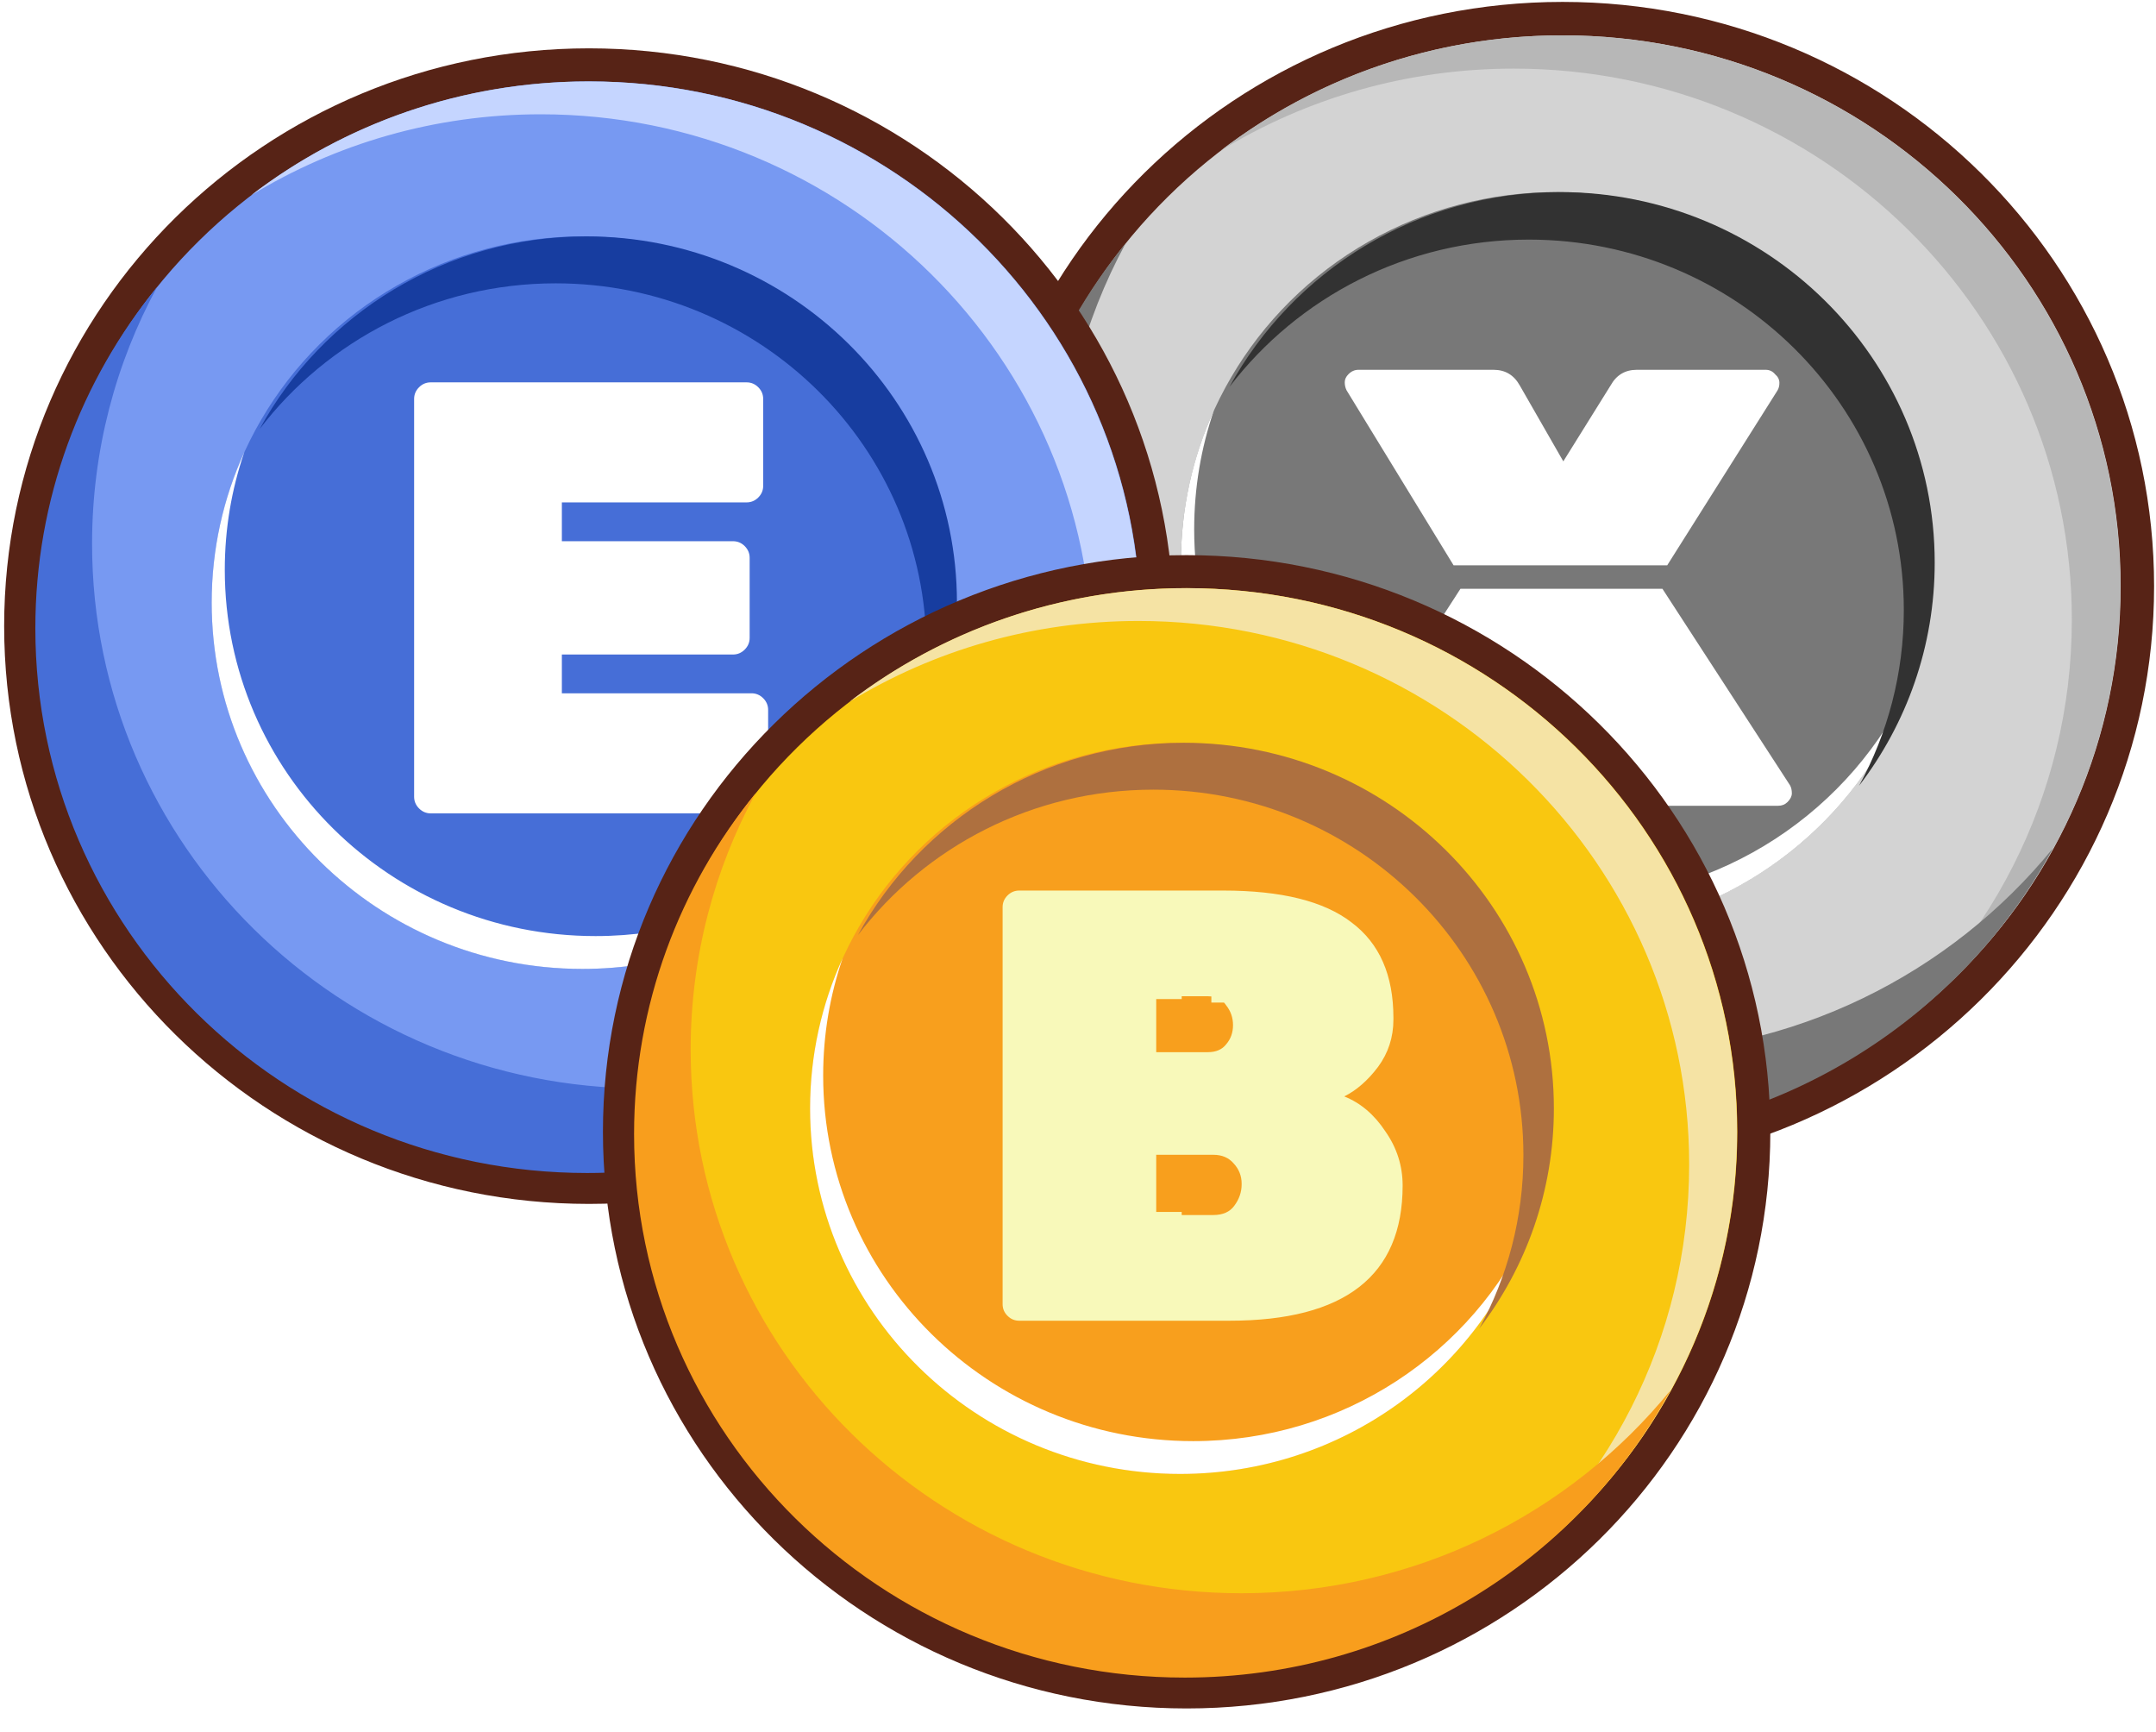 <svg width="61" height="49" viewBox="0 0 61 49" fill="none" xmlns="http://www.w3.org/2000/svg">
<path d="M44.209 32.645C53.186 32.645 60.473 25.461 60.473 16.586C60.473 7.711 53.186 0.527 44.209 0.527C35.233 0.527 27.946 7.711 27.946 16.586C27.946 25.461 35.233 32.645 44.209 32.645Z" fill="#D3D3D3" stroke="#572316" stroke-width="0.946"/>
<path fill-rule="evenodd" clip-rule="evenodd" d="M52.494 29.852C56.994 27.106 59.992 22.192 59.992 16.586C59.992 7.978 52.922 1 44.202 1C40.56 1 37.207 2.216 34.536 4.26C36.946 2.789 39.787 1.941 42.828 1.941C51.549 1.941 58.619 8.919 58.619 17.526C58.619 22.54 56.22 27.001 52.494 29.852Z" fill="#B7B7B7"/>
<path fill-rule="evenodd" clip-rule="evenodd" d="M58.084 23.997C55.19 27.545 50.753 29.815 45.778 29.815C37.058 29.815 29.988 22.837 29.988 14.229C29.988 11.572 30.662 9.07 31.85 6.88C29.67 9.553 28.365 12.95 28.365 16.648C28.365 25.256 35.435 32.234 44.156 32.234C50.184 32.234 55.423 28.899 58.084 23.997Z" fill="#787878"/>
<ellipse cx="44.021" cy="15.914" rx="10.61" ry="10.48" fill="#787878"/>
<path fill-rule="evenodd" clip-rule="evenodd" d="M54.075 19.275C52.413 22.918 48.705 25.454 44.397 25.454C38.537 25.454 33.787 20.762 33.787 14.974C33.787 13.799 33.983 12.668 34.344 11.614C33.745 12.926 33.412 14.382 33.412 15.915C33.412 21.703 38.162 26.395 44.022 26.395C48.692 26.395 52.657 23.415 54.075 19.275Z" fill="white"/>
<path fill-rule="evenodd" clip-rule="evenodd" d="M52.599 22.227C53.943 20.471 54.739 18.285 54.739 15.914C54.739 10.126 49.989 5.434 44.129 5.434C40.09 5.434 36.578 7.664 34.785 10.945C36.722 8.413 39.795 6.778 43.255 6.778C49.115 6.778 53.865 11.47 53.865 17.258C53.865 19.056 53.407 20.748 52.599 22.227Z" fill="#323232"/>
<g filter="url(#filter0_d_692_90)">
<path fill-rule="evenodd" clip-rule="evenodd" d="M50.697 21.407C50.697 21.313 50.679 21.237 50.644 21.178L47.035 15.62H41.321L37.73 21.178C37.694 21.237 37.677 21.313 37.677 21.407C37.677 21.489 37.712 21.572 37.782 21.654C37.865 21.724 37.959 21.759 38.064 21.759H41.905C42.222 21.759 42.463 21.624 42.628 21.354L44.09 18.993L45.623 21.354C45.787 21.624 46.028 21.759 46.345 21.759H50.309C50.415 21.759 50.503 21.724 50.574 21.654C50.656 21.572 50.697 21.489 50.697 21.407ZM41.126 14.956H47.171L50.292 10.008C50.327 9.949 50.345 9.879 50.345 9.796C50.345 9.702 50.303 9.62 50.221 9.55C50.151 9.467 50.063 9.426 49.957 9.426H46.31C45.981 9.426 45.734 9.573 45.57 9.867L44.231 12.016L42.998 9.867C42.833 9.573 42.587 9.426 42.258 9.426H38.434C38.329 9.426 38.235 9.467 38.153 9.55C38.082 9.62 38.047 9.697 38.047 9.779C38.047 9.861 38.064 9.937 38.1 10.008L41.126 14.956Z" fill="white"/>
</g>
<path d="M16.664 33.589C25.538 33.589 32.743 26.486 32.743 17.712C32.743 8.938 25.538 1.835 16.664 1.835C7.79 1.835 0.585 8.938 0.585 17.712C0.585 26.486 7.79 33.589 16.664 33.589Z" fill="#7799F2" stroke="#572316" stroke-width="0.935"/>
<path fill-rule="evenodd" clip-rule="evenodd" d="M24.856 30.827C29.304 28.112 32.267 23.253 32.267 17.712C32.267 9.202 25.278 2.303 16.656 2.303C13.056 2.303 9.741 3.506 7.1 5.527C9.482 4.072 12.291 3.233 15.299 3.233C23.921 3.233 30.91 10.132 30.91 18.642C30.91 23.598 28.539 28.008 24.856 30.827Z" fill="#C5D5FF"/>
<path fill-rule="evenodd" clip-rule="evenodd" d="M30.381 25.04C27.519 28.547 23.133 30.791 18.216 30.791C9.594 30.791 2.605 23.892 2.605 15.382C2.605 12.755 3.271 10.28 4.446 8.116C2.29 10.758 1 14.117 1 17.773C1 26.283 7.989 33.182 16.611 33.182C22.571 33.182 27.75 29.886 30.381 25.04Z" fill="#466ED7"/>
<ellipse cx="16.478" cy="17.048" rx="10.49" ry="10.361" fill="#466ED7"/>
<path fill-rule="evenodd" clip-rule="evenodd" d="M26.418 20.371C24.774 23.973 21.108 26.48 16.849 26.48C11.056 26.48 6.36 21.841 6.36 16.118C6.36 14.956 6.553 13.838 6.911 12.795C6.319 14.093 5.989 15.533 5.989 17.048C5.989 22.77 10.686 27.409 16.479 27.409C21.096 27.409 25.015 24.464 26.418 20.371Z" fill="white"/>
<path fill-rule="evenodd" clip-rule="evenodd" d="M24.959 23.289C26.287 21.553 27.075 19.392 27.075 17.048C27.075 11.325 22.378 6.687 16.585 6.687C12.592 6.687 9.12 8.891 7.348 12.134C9.263 9.632 12.301 8.015 15.721 8.015C21.514 8.015 26.211 12.654 26.211 18.376C26.211 20.154 25.758 21.827 24.959 23.289Z" fill="#173DA0"/>
<g filter="url(#filter1_d_692_90)">
<path d="M15.897 18.589H21.262C21.39 18.589 21.5 18.636 21.593 18.728C21.686 18.821 21.733 18.932 21.733 19.059V21.515C21.733 21.643 21.686 21.753 21.593 21.846C21.5 21.939 21.39 21.986 21.262 21.986H12.187C12.059 21.986 11.949 21.939 11.856 21.846C11.763 21.753 11.717 21.643 11.717 21.515V10.263C11.717 10.135 11.763 10.025 11.856 9.932C11.949 9.839 12.059 9.793 12.187 9.793H21.123C21.251 9.793 21.361 9.839 21.454 9.932C21.547 10.025 21.593 10.135 21.593 10.263V12.719C21.593 12.847 21.547 12.957 21.454 13.05C21.361 13.143 21.251 13.189 21.123 13.189H15.897V14.287H20.74C20.867 14.287 20.978 14.333 21.071 14.426C21.163 14.519 21.21 14.629 21.21 14.757V17.021C21.21 17.149 21.163 17.259 21.071 17.352C20.978 17.445 20.867 17.492 20.74 17.492H15.897V18.589Z" fill="white"/>
</g>
<path d="M33.574 47.862C42.431 47.862 49.621 40.773 49.621 32.016C49.621 23.259 42.431 16.171 33.574 16.171C24.717 16.171 17.526 23.259 17.526 32.016C17.526 40.773 24.717 47.862 33.574 47.862Z" fill="#F9C710" stroke="#572316" stroke-width="0.934"/>
<path fill-rule="evenodd" clip-rule="evenodd" d="M41.748 45.107C46.188 42.397 49.147 37.548 49.147 32.016C49.147 23.523 42.171 16.637 33.566 16.637C29.974 16.637 26.665 17.838 24.029 19.854C26.407 18.403 29.21 17.566 32.211 17.566C40.816 17.566 47.792 24.451 47.792 32.944C47.792 37.892 45.425 42.294 41.748 45.107Z" fill="#F5E3A4"/>
<path fill-rule="evenodd" clip-rule="evenodd" d="M47.265 39.328C44.41 42.83 40.031 45.07 35.122 45.07C26.517 45.07 19.541 38.185 19.541 29.691C19.541 27.07 20.206 24.601 21.378 22.441C19.227 25.078 17.94 28.429 17.94 32.078C17.94 40.571 24.916 47.456 33.521 47.456C39.47 47.456 44.64 44.166 47.265 39.328Z" fill="#F89E1D"/>
<ellipse cx="33.389" cy="31.354" rx="10.469" ry="10.341" fill="#F89F1D"/>
<path fill-rule="evenodd" clip-rule="evenodd" d="M43.309 34.67C41.669 38.265 38.01 40.767 33.759 40.767C27.977 40.767 23.29 36.137 23.29 30.426C23.29 29.266 23.483 28.151 23.84 27.11C23.249 28.404 22.92 29.841 22.92 31.354C22.92 37.065 27.607 41.695 33.389 41.695C37.997 41.695 41.909 38.755 43.309 34.67Z" fill="white"/>
<path fill-rule="evenodd" clip-rule="evenodd" d="M41.853 37.582C43.178 35.85 43.964 33.692 43.964 31.354C43.964 25.642 39.277 21.012 33.495 21.012C29.509 21.012 26.043 23.213 24.274 26.451C26.186 23.953 29.218 22.338 32.632 22.338C38.414 22.338 43.102 26.968 43.102 32.679C43.102 34.453 42.65 36.123 41.853 37.582Z" fill="#AE703F"/>
<g filter="url(#filter2_d_692_90)">
<path fill-rule="evenodd" clip-rule="evenodd" d="M34.695 28.973C34.823 28.823 34.886 28.643 34.886 28.434C34.886 28.226 34.823 28.04 34.695 27.878C34.675 27.848 34.654 27.821 34.631 27.796H34.273V27.623C34.241 27.619 34.208 27.617 34.174 27.617H33.434V27.696H32.713V29.199H34.174C34.406 29.199 34.579 29.124 34.695 28.973ZM32.713 33.718H33.434V33.806H34.33C34.597 33.806 34.794 33.719 34.921 33.545C35.06 33.36 35.13 33.157 35.13 32.937V32.919C35.13 32.699 35.054 32.508 34.904 32.346C34.765 32.184 34.574 32.102 34.33 32.102H32.713V33.718ZM34.782 36.796H28.837C28.709 36.796 28.599 36.75 28.506 36.657C28.413 36.565 28.367 36.454 28.367 36.327V25.096C28.367 24.969 28.413 24.859 28.506 24.766C28.599 24.673 28.709 24.627 28.837 24.627H34.608C36.254 24.627 37.465 24.928 38.242 25.531C39.03 26.122 39.424 27.02 39.424 28.226V28.278C39.424 28.776 39.279 29.222 38.989 29.616C38.7 29.999 38.381 30.277 38.033 30.451C38.497 30.636 38.885 30.967 39.198 31.442C39.522 31.905 39.685 32.415 39.685 32.972C39.685 35.521 38.05 36.796 34.782 36.796Z" fill="#F8F9BA"/>
</g>
<defs>
<filter id="filter0_d_692_90" x="36.642" y="9.426" width="15.09" height="14.402" filterUnits="userSpaceOnUse" color-interpolation-filters="sRGB">
<feFlood flood-opacity="0" result="BackgroundImageFix"/>
<feColorMatrix in="SourceAlpha" type="matrix" values="0 0 0 0 0 0 0 0 0 0 0 0 0 0 0 0 0 0 127 0" result="hardAlpha"/>
<feOffset dy="1.035"/>
<feGaussianBlur stdDeviation="0.517"/>
<feComposite in2="hardAlpha" operator="out"/>
<feColorMatrix type="matrix" values="0 0 0 0 0 0 0 0 0 0 0 0 0 0 0 0 0 0 0.25 0"/>
<feBlend mode="normal" in2="BackgroundImageFix" result="effect1_dropShadow_692_90"/>
<feBlend mode="normal" in="SourceGraphic" in2="effect1_dropShadow_692_90" result="shape"/>
</filter>
<filter id="filter1_d_692_90" x="10.694" y="9.793" width="12.061" height="14.239" filterUnits="userSpaceOnUse" color-interpolation-filters="sRGB">
<feFlood flood-opacity="0" result="BackgroundImageFix"/>
<feColorMatrix in="SourceAlpha" type="matrix" values="0 0 0 0 0 0 0 0 0 0 0 0 0 0 0 0 0 0 127 0" result="hardAlpha"/>
<feOffset dy="1.023"/>
<feGaussianBlur stdDeviation="0.511"/>
<feComposite in2="hardAlpha" operator="out"/>
<feColorMatrix type="matrix" values="0 0 0 0 0 0 0 0 0 0 0 0 0 0 0 0 0 0 0.25 0"/>
<feBlend mode="normal" in2="BackgroundImageFix" result="effect1_dropShadow_692_90"/>
<feBlend mode="normal" in="SourceGraphic" in2="effect1_dropShadow_692_90" result="shape"/>
</filter>
<filter id="filter2_d_692_90" x="27.802" y="24.627" width="12.448" height="13.3" filterUnits="userSpaceOnUse" color-interpolation-filters="sRGB">
<feFlood flood-opacity="0" result="BackgroundImageFix"/>
<feColorMatrix in="SourceAlpha" type="matrix" values="0 0 0 0 0 0 0 0 0 0 0 0 0 0 0 0 0 0 127 0" result="hardAlpha"/>
<feOffset dy="0.565"/>
<feGaussianBlur stdDeviation="0.283"/>
<feComposite in2="hardAlpha" operator="out"/>
<feColorMatrix type="matrix" values="0 0 0 0 0 0 0 0 0 0 0 0 0 0 0 0 0 0 0.25 0"/>
<feBlend mode="normal" in2="BackgroundImageFix" result="effect1_dropShadow_692_90"/>
<feBlend mode="normal" in="SourceGraphic" in2="effect1_dropShadow_692_90" result="shape"/>
</filter>
</defs>
</svg>
